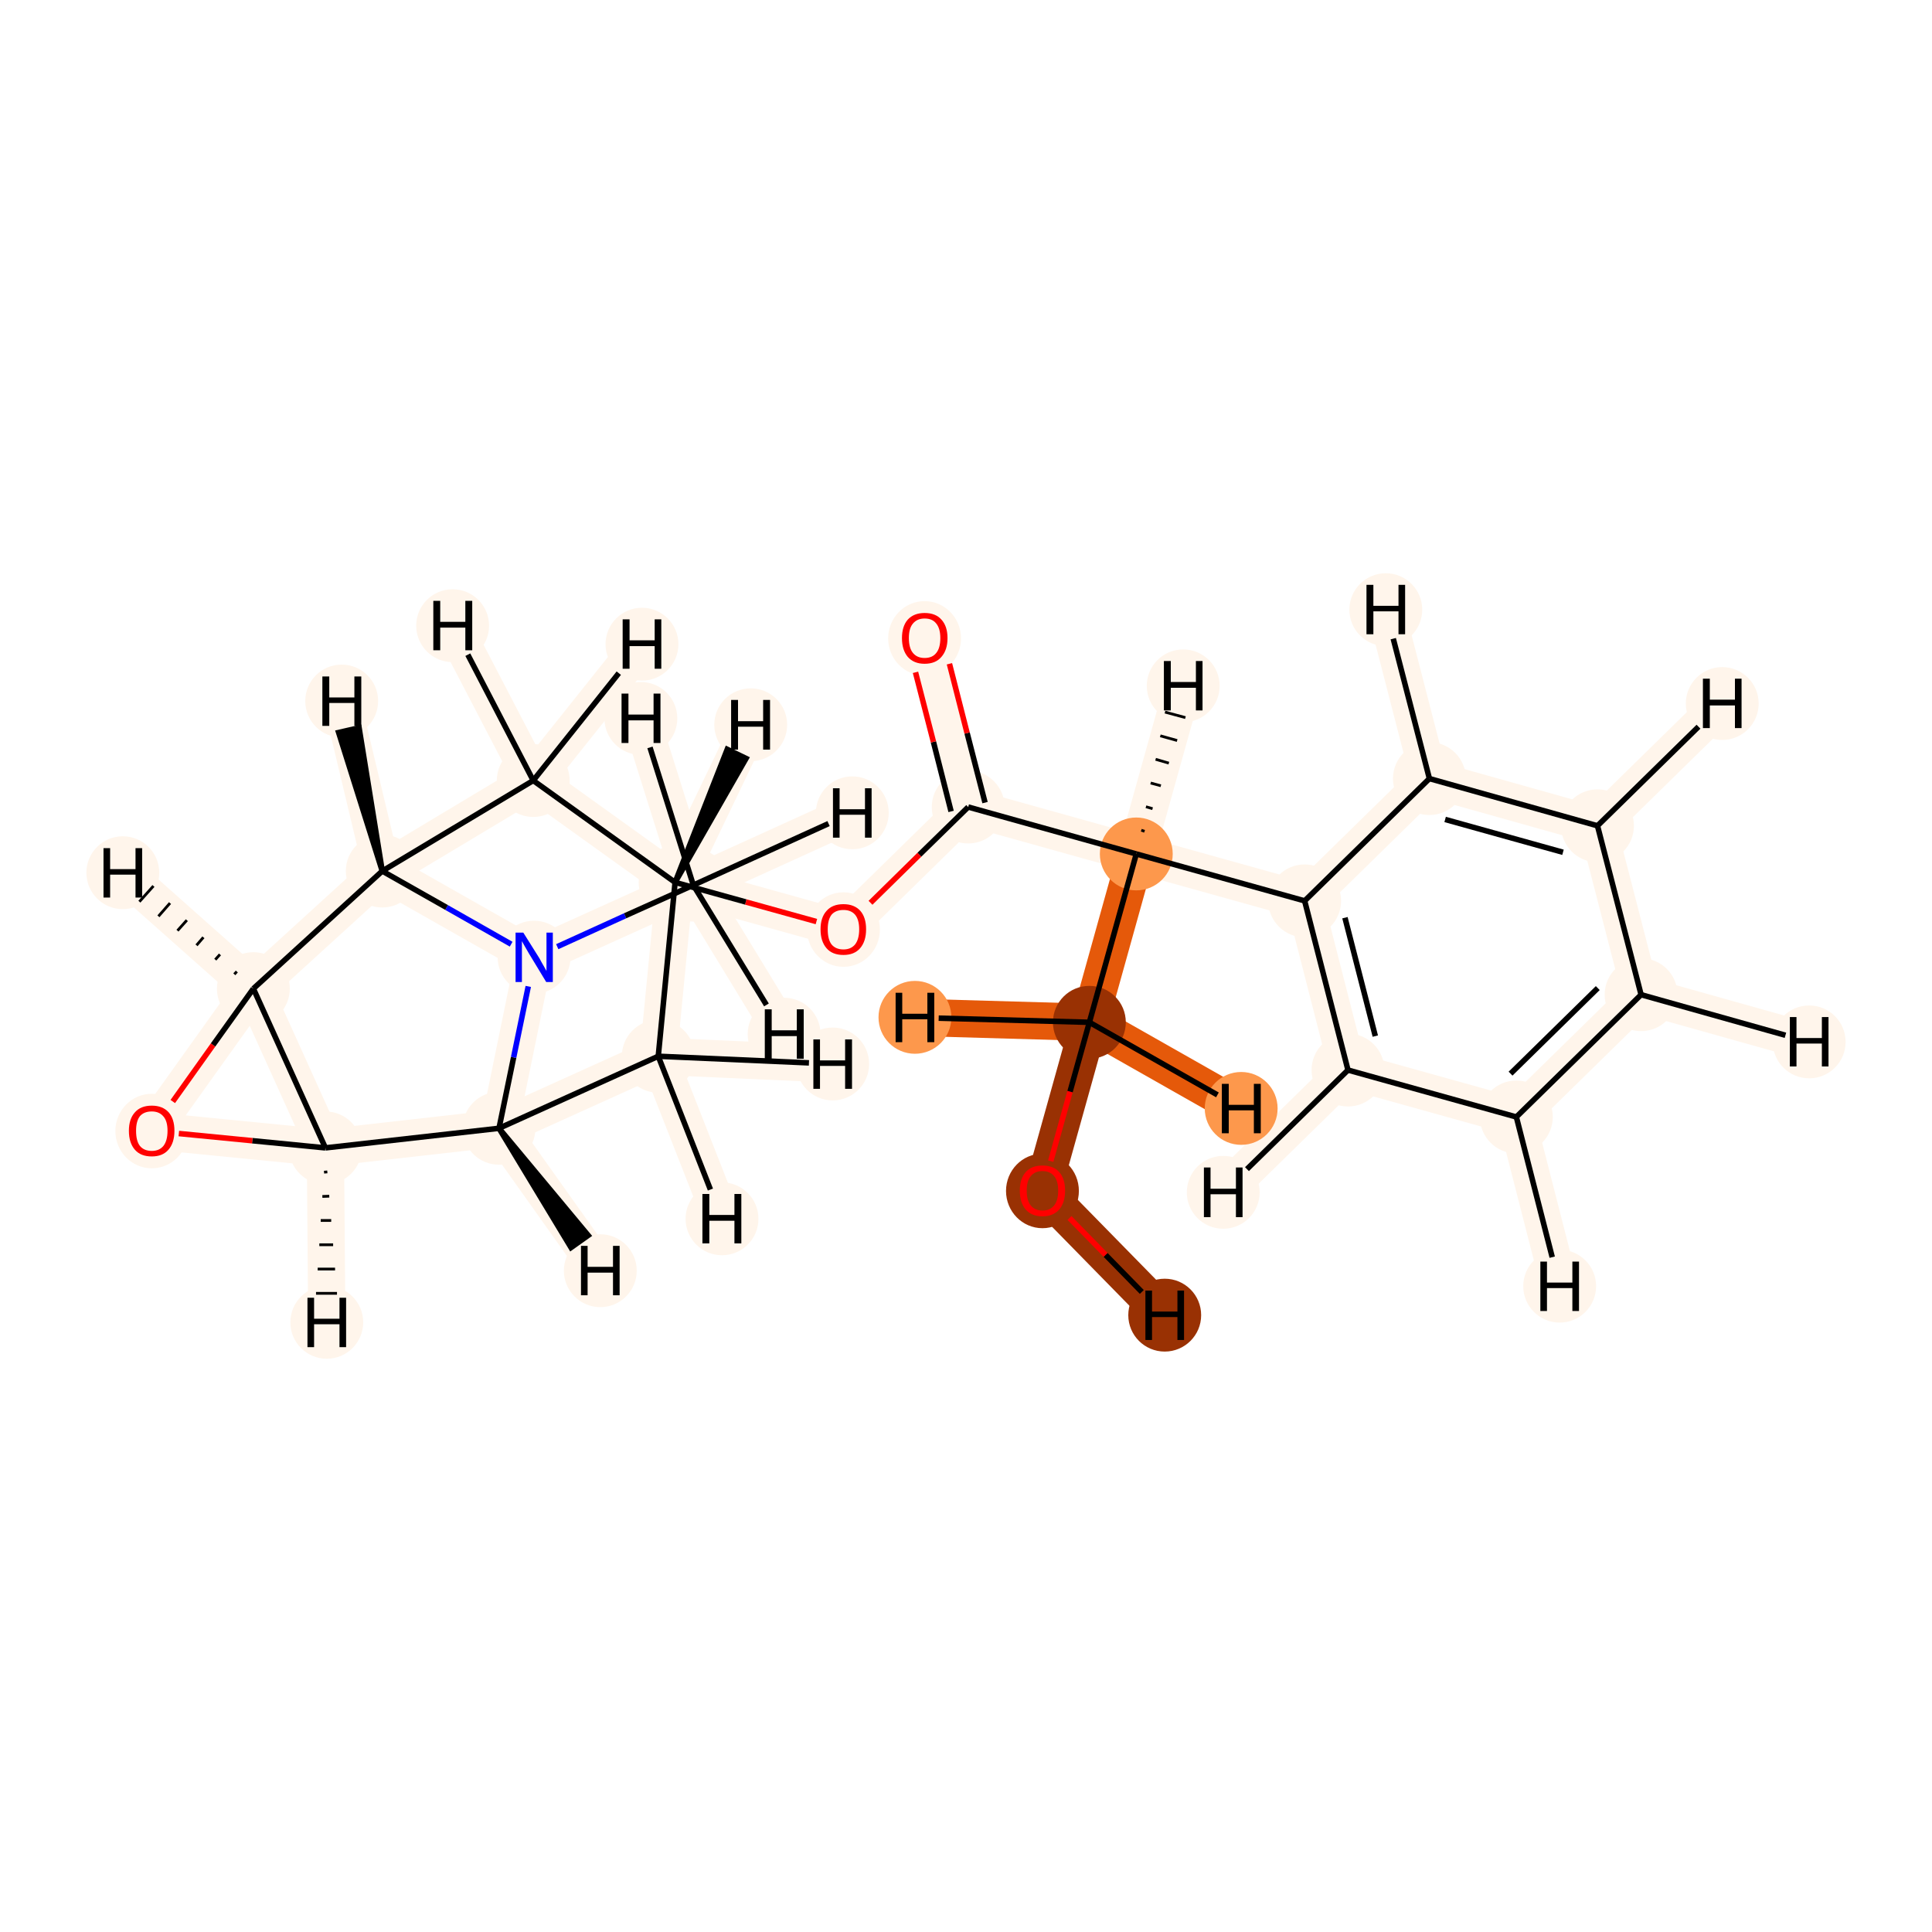 <?xml version='1.0' encoding='iso-8859-1'?>
<svg version='1.1' baseProfile='full'
              xmlns='http://www.w3.org/2000/svg'
                      xmlns:rdkit='http://www.rdkit.org/xml'
                      xmlns:xlink='http://www.w3.org/1999/xlink'
                  xml:space='preserve'
width='700px' height='700px' viewBox='0 0 700 700'>
<!-- END OF HEADER -->
<rect style='opacity:1.0;fill:#FFFFFF;stroke:none' width='700.0' height='700.0' x='0.0' y='0.0'> </rect>
<path d='M 377.7,431.3 L 394.7,370.4' style='fill:none;fill-rule:evenodd;stroke:#993103;stroke-width:13.5px;stroke-linecap:butt;stroke-linejoin:miter;stroke-opacity:1' />
<path d='M 377.7,431.3 L 422.0,476.5' style='fill:none;fill-rule:evenodd;stroke:#993103;stroke-width:13.5px;stroke-linecap:butt;stroke-linejoin:miter;stroke-opacity:1' />
<path d='M 394.7,370.4 L 411.7,309.4' style='fill:none;fill-rule:evenodd;stroke:#E5590A;stroke-width:13.5px;stroke-linecap:butt;stroke-linejoin:miter;stroke-opacity:1' />
<path d='M 394.7,370.4 L 449.7,401.6' style='fill:none;fill-rule:evenodd;stroke:#E5590A;stroke-width:13.5px;stroke-linecap:butt;stroke-linejoin:miter;stroke-opacity:1' />
<path d='M 394.7,370.4 L 331.5,368.6' style='fill:none;fill-rule:evenodd;stroke:#E5590A;stroke-width:13.5px;stroke-linecap:butt;stroke-linejoin:miter;stroke-opacity:1' />
<path d='M 411.7,309.4 L 472.7,326.4' style='fill:none;fill-rule:evenodd;stroke:#FFF5EB;stroke-width:13.5px;stroke-linecap:butt;stroke-linejoin:miter;stroke-opacity:1' />
<path d='M 411.7,309.4 L 350.8,292.4' style='fill:none;fill-rule:evenodd;stroke:#FFF5EB;stroke-width:13.5px;stroke-linecap:butt;stroke-linejoin:miter;stroke-opacity:1' />
<path d='M 411.7,309.4 L 428.7,248.5' style='fill:none;fill-rule:evenodd;stroke:#FFF5EB;stroke-width:13.5px;stroke-linecap:butt;stroke-linejoin:miter;stroke-opacity:1' />
<path d='M 472.7,326.4 L 488.4,387.7' style='fill:none;fill-rule:evenodd;stroke:#FFF5EB;stroke-width:13.5px;stroke-linecap:butt;stroke-linejoin:miter;stroke-opacity:1' />
<path d='M 472.7,326.4 L 517.9,282.1' style='fill:none;fill-rule:evenodd;stroke:#FFF5EB;stroke-width:13.5px;stroke-linecap:butt;stroke-linejoin:miter;stroke-opacity:1' />
<path d='M 488.4,387.7 L 549.4,404.7' style='fill:none;fill-rule:evenodd;stroke:#FFF5EB;stroke-width:13.5px;stroke-linecap:butt;stroke-linejoin:miter;stroke-opacity:1' />
<path d='M 488.4,387.7 L 443.2,432.0' style='fill:none;fill-rule:evenodd;stroke:#FFF5EB;stroke-width:13.5px;stroke-linecap:butt;stroke-linejoin:miter;stroke-opacity:1' />
<path d='M 549.4,404.7 L 594.6,360.4' style='fill:none;fill-rule:evenodd;stroke:#FFF5EB;stroke-width:13.5px;stroke-linecap:butt;stroke-linejoin:miter;stroke-opacity:1' />
<path d='M 549.4,404.7 L 565.1,466.0' style='fill:none;fill-rule:evenodd;stroke:#FFF5EB;stroke-width:13.5px;stroke-linecap:butt;stroke-linejoin:miter;stroke-opacity:1' />
<path d='M 594.6,360.4 L 578.8,299.2' style='fill:none;fill-rule:evenodd;stroke:#FFF5EB;stroke-width:13.5px;stroke-linecap:butt;stroke-linejoin:miter;stroke-opacity:1' />
<path d='M 594.6,360.4 L 655.5,377.5' style='fill:none;fill-rule:evenodd;stroke:#FFF5EB;stroke-width:13.5px;stroke-linecap:butt;stroke-linejoin:miter;stroke-opacity:1' />
<path d='M 578.8,299.2 L 517.9,282.1' style='fill:none;fill-rule:evenodd;stroke:#FFF5EB;stroke-width:13.5px;stroke-linecap:butt;stroke-linejoin:miter;stroke-opacity:1' />
<path d='M 578.8,299.2 L 624.0,254.9' style='fill:none;fill-rule:evenodd;stroke:#FFF5EB;stroke-width:13.5px;stroke-linecap:butt;stroke-linejoin:miter;stroke-opacity:1' />
<path d='M 517.9,282.1 L 502.1,220.9' style='fill:none;fill-rule:evenodd;stroke:#FFF5EB;stroke-width:13.5px;stroke-linecap:butt;stroke-linejoin:miter;stroke-opacity:1' />
<path d='M 350.8,292.4 L 335.0,231.1' style='fill:none;fill-rule:evenodd;stroke:#FFF5EB;stroke-width:13.5px;stroke-linecap:butt;stroke-linejoin:miter;stroke-opacity:1' />
<path d='M 350.8,292.4 L 305.6,336.7' style='fill:none;fill-rule:evenodd;stroke:#FFF5EB;stroke-width:13.5px;stroke-linecap:butt;stroke-linejoin:miter;stroke-opacity:1' />
<path d='M 305.6,336.7 L 244.6,319.7' style='fill:none;fill-rule:evenodd;stroke:#FFF5EB;stroke-width:13.5px;stroke-linecap:butt;stroke-linejoin:miter;stroke-opacity:1' />
<path d='M 244.6,319.7 L 238.5,382.7' style='fill:none;fill-rule:evenodd;stroke:#FFF5EB;stroke-width:13.5px;stroke-linecap:butt;stroke-linejoin:miter;stroke-opacity:1' />
<path d='M 244.6,319.7 L 193.2,282.8' style='fill:none;fill-rule:evenodd;stroke:#FFF5EB;stroke-width:13.5px;stroke-linecap:butt;stroke-linejoin:miter;stroke-opacity:1' />
<path d='M 244.6,319.7 L 272.0,262.6' style='fill:none;fill-rule:evenodd;stroke:#FFF5EB;stroke-width:13.5px;stroke-linecap:butt;stroke-linejoin:miter;stroke-opacity:1' />
<path d='M 238.5,382.7 L 180.8,408.8' style='fill:none;fill-rule:evenodd;stroke:#FFF5EB;stroke-width:13.5px;stroke-linecap:butt;stroke-linejoin:miter;stroke-opacity:1' />
<path d='M 238.5,382.7 L 261.6,441.6' style='fill:none;fill-rule:evenodd;stroke:#FFF5EB;stroke-width:13.5px;stroke-linecap:butt;stroke-linejoin:miter;stroke-opacity:1' />
<path d='M 238.5,382.7 L 301.7,385.5' style='fill:none;fill-rule:evenodd;stroke:#FFF5EB;stroke-width:13.5px;stroke-linecap:butt;stroke-linejoin:miter;stroke-opacity:1' />
<path d='M 180.8,408.8 L 193.5,346.8' style='fill:none;fill-rule:evenodd;stroke:#FFF5EB;stroke-width:13.5px;stroke-linecap:butt;stroke-linejoin:miter;stroke-opacity:1' />
<path d='M 180.8,408.8 L 117.9,415.9' style='fill:none;fill-rule:evenodd;stroke:#FFF5EB;stroke-width:13.5px;stroke-linecap:butt;stroke-linejoin:miter;stroke-opacity:1' />
<path d='M 180.8,408.8 L 217.5,460.4' style='fill:none;fill-rule:evenodd;stroke:#FFF5EB;stroke-width:13.5px;stroke-linecap:butt;stroke-linejoin:miter;stroke-opacity:1' />
<path d='M 193.5,346.8 L 138.5,315.6' style='fill:none;fill-rule:evenodd;stroke:#FFF5EB;stroke-width:13.5px;stroke-linecap:butt;stroke-linejoin:miter;stroke-opacity:1' />
<path d='M 193.5,346.8 L 251.2,320.7' style='fill:none;fill-rule:evenodd;stroke:#FFF5EB;stroke-width:13.5px;stroke-linecap:butt;stroke-linejoin:miter;stroke-opacity:1' />
<path d='M 138.5,315.6 L 193.2,282.8' style='fill:none;fill-rule:evenodd;stroke:#FFF5EB;stroke-width:13.5px;stroke-linecap:butt;stroke-linejoin:miter;stroke-opacity:1' />
<path d='M 138.5,315.6 L 91.8,358.2' style='fill:none;fill-rule:evenodd;stroke:#FFF5EB;stroke-width:13.5px;stroke-linecap:butt;stroke-linejoin:miter;stroke-opacity:1' />
<path d='M 138.5,315.6 L 123.8,254.0' style='fill:none;fill-rule:evenodd;stroke:#FFF5EB;stroke-width:13.5px;stroke-linecap:butt;stroke-linejoin:miter;stroke-opacity:1' />
<path d='M 193.2,282.8 L 232.6,233.4' style='fill:none;fill-rule:evenodd;stroke:#FFF5EB;stroke-width:13.5px;stroke-linecap:butt;stroke-linejoin:miter;stroke-opacity:1' />
<path d='M 193.2,282.8 L 164.0,226.7' style='fill:none;fill-rule:evenodd;stroke:#FFF5EB;stroke-width:13.5px;stroke-linecap:butt;stroke-linejoin:miter;stroke-opacity:1' />
<path d='M 91.8,358.2 L 117.9,415.9' style='fill:none;fill-rule:evenodd;stroke:#FFF5EB;stroke-width:13.5px;stroke-linecap:butt;stroke-linejoin:miter;stroke-opacity:1' />
<path d='M 91.8,358.2 L 55.0,409.7' style='fill:none;fill-rule:evenodd;stroke:#FFF5EB;stroke-width:13.5px;stroke-linecap:butt;stroke-linejoin:miter;stroke-opacity:1' />
<path d='M 91.8,358.2 L 44.5,316.2' style='fill:none;fill-rule:evenodd;stroke:#FFF5EB;stroke-width:13.5px;stroke-linecap:butt;stroke-linejoin:miter;stroke-opacity:1' />
<path d='M 117.9,415.9 L 55.0,409.7' style='fill:none;fill-rule:evenodd;stroke:#FFF5EB;stroke-width:13.5px;stroke-linecap:butt;stroke-linejoin:miter;stroke-opacity:1' />
<path d='M 117.9,415.9 L 118.4,479.1' style='fill:none;fill-rule:evenodd;stroke:#FFF5EB;stroke-width:13.5px;stroke-linecap:butt;stroke-linejoin:miter;stroke-opacity:1' />
<path d='M 251.2,320.7 L 308.8,294.5' style='fill:none;fill-rule:evenodd;stroke:#FFF5EB;stroke-width:13.5px;stroke-linecap:butt;stroke-linejoin:miter;stroke-opacity:1' />
<path d='M 251.2,320.7 L 284.1,374.7' style='fill:none;fill-rule:evenodd;stroke:#FFF5EB;stroke-width:13.5px;stroke-linecap:butt;stroke-linejoin:miter;stroke-opacity:1' />
<path d='M 251.2,320.7 L 232.2,260.3' style='fill:none;fill-rule:evenodd;stroke:#FFF5EB;stroke-width:13.5px;stroke-linecap:butt;stroke-linejoin:miter;stroke-opacity:1' />
<ellipse cx='377.7' cy='431.5' rx='12.7' ry='13.0'  style='fill:#993103;fill-rule:evenodd;stroke:#993103;stroke-width:1.0px;stroke-linecap:butt;stroke-linejoin:miter;stroke-opacity:1' />
<ellipse cx='394.7' cy='370.4' rx='12.7' ry='12.7'  style='fill:#993103;fill-rule:evenodd;stroke:#993103;stroke-width:1.0px;stroke-linecap:butt;stroke-linejoin:miter;stroke-opacity:1' />
<ellipse cx='411.7' cy='309.4' rx='12.7' ry='12.7'  style='fill:#FD984C;fill-rule:evenodd;stroke:#FD984C;stroke-width:1.0px;stroke-linecap:butt;stroke-linejoin:miter;stroke-opacity:1' />
<ellipse cx='472.7' cy='326.4' rx='12.7' ry='12.7'  style='fill:#FFF5EB;fill-rule:evenodd;stroke:#FFF5EB;stroke-width:1.0px;stroke-linecap:butt;stroke-linejoin:miter;stroke-opacity:1' />
<ellipse cx='488.4' cy='387.7' rx='12.7' ry='12.7'  style='fill:#FFF5EB;fill-rule:evenodd;stroke:#FFF5EB;stroke-width:1.0px;stroke-linecap:butt;stroke-linejoin:miter;stroke-opacity:1' />
<ellipse cx='549.4' cy='404.7' rx='12.7' ry='12.7'  style='fill:#FFF5EB;fill-rule:evenodd;stroke:#FFF5EB;stroke-width:1.0px;stroke-linecap:butt;stroke-linejoin:miter;stroke-opacity:1' />
<ellipse cx='594.6' cy='360.4' rx='12.7' ry='12.7'  style='fill:#FFF5EB;fill-rule:evenodd;stroke:#FFF5EB;stroke-width:1.0px;stroke-linecap:butt;stroke-linejoin:miter;stroke-opacity:1' />
<ellipse cx='578.8' cy='299.2' rx='12.7' ry='12.7'  style='fill:#FFF5EB;fill-rule:evenodd;stroke:#FFF5EB;stroke-width:1.0px;stroke-linecap:butt;stroke-linejoin:miter;stroke-opacity:1' />
<ellipse cx='517.9' cy='282.1' rx='12.7' ry='12.7'  style='fill:#FFF5EB;fill-rule:evenodd;stroke:#FFF5EB;stroke-width:1.0px;stroke-linecap:butt;stroke-linejoin:miter;stroke-opacity:1' />
<ellipse cx='350.8' cy='292.4' rx='12.7' ry='12.7'  style='fill:#FFF5EB;fill-rule:evenodd;stroke:#FFF5EB;stroke-width:1.0px;stroke-linecap:butt;stroke-linejoin:miter;stroke-opacity:1' />
<ellipse cx='335.0' cy='231.3' rx='12.7' ry='13.0'  style='fill:#FFF5EB;fill-rule:evenodd;stroke:#FFF5EB;stroke-width:1.0px;stroke-linecap:butt;stroke-linejoin:miter;stroke-opacity:1' />
<ellipse cx='305.6' cy='336.8' rx='12.7' ry='13.0'  style='fill:#FFF5EB;fill-rule:evenodd;stroke:#FFF5EB;stroke-width:1.0px;stroke-linecap:butt;stroke-linejoin:miter;stroke-opacity:1' />
<ellipse cx='244.6' cy='319.7' rx='12.7' ry='12.7'  style='fill:#FFF5EB;fill-rule:evenodd;stroke:#FFF5EB;stroke-width:1.0px;stroke-linecap:butt;stroke-linejoin:miter;stroke-opacity:1' />
<ellipse cx='238.5' cy='382.7' rx='12.7' ry='12.7'  style='fill:#FFF5EB;fill-rule:evenodd;stroke:#FFF5EB;stroke-width:1.0px;stroke-linecap:butt;stroke-linejoin:miter;stroke-opacity:1' />
<ellipse cx='180.8' cy='408.8' rx='12.7' ry='12.7'  style='fill:#FFF5EB;fill-rule:evenodd;stroke:#FFF5EB;stroke-width:1.0px;stroke-linecap:butt;stroke-linejoin:miter;stroke-opacity:1' />
<ellipse cx='193.5' cy='346.8' rx='12.7' ry='12.7'  style='fill:#FFF5EB;fill-rule:evenodd;stroke:#FFF5EB;stroke-width:1.0px;stroke-linecap:butt;stroke-linejoin:miter;stroke-opacity:1' />
<ellipse cx='138.5' cy='315.6' rx='12.7' ry='12.7'  style='fill:#FFF5EB;fill-rule:evenodd;stroke:#FFF5EB;stroke-width:1.0px;stroke-linecap:butt;stroke-linejoin:miter;stroke-opacity:1' />
<ellipse cx='193.2' cy='282.8' rx='12.7' ry='12.7'  style='fill:#FFF5EB;fill-rule:evenodd;stroke:#FFF5EB;stroke-width:1.0px;stroke-linecap:butt;stroke-linejoin:miter;stroke-opacity:1' />
<ellipse cx='91.8' cy='358.2' rx='12.7' ry='12.7'  style='fill:#FFF5EB;fill-rule:evenodd;stroke:#FFF5EB;stroke-width:1.0px;stroke-linecap:butt;stroke-linejoin:miter;stroke-opacity:1' />
<ellipse cx='117.9' cy='415.9' rx='12.7' ry='12.7'  style='fill:#FFF5EB;fill-rule:evenodd;stroke:#FFF5EB;stroke-width:1.0px;stroke-linecap:butt;stroke-linejoin:miter;stroke-opacity:1' />
<ellipse cx='55.0' cy='409.8' rx='12.7' ry='13.0'  style='fill:#FFF5EB;fill-rule:evenodd;stroke:#FFF5EB;stroke-width:1.0px;stroke-linecap:butt;stroke-linejoin:miter;stroke-opacity:1' />
<ellipse cx='251.2' cy='320.7' rx='12.7' ry='12.7'  style='fill:#FFF5EB;fill-rule:evenodd;stroke:#FFF5EB;stroke-width:1.0px;stroke-linecap:butt;stroke-linejoin:miter;stroke-opacity:1' />
<ellipse cx='422.0' cy='476.5' rx='12.7' ry='12.7'  style='fill:#993103;fill-rule:evenodd;stroke:#993103;stroke-width:1.0px;stroke-linecap:butt;stroke-linejoin:miter;stroke-opacity:1' />
<ellipse cx='449.7' cy='401.6' rx='12.7' ry='12.7'  style='fill:#FD984C;fill-rule:evenodd;stroke:#FD984C;stroke-width:1.0px;stroke-linecap:butt;stroke-linejoin:miter;stroke-opacity:1' />
<ellipse cx='331.5' cy='368.6' rx='12.7' ry='12.7'  style='fill:#FD984C;fill-rule:evenodd;stroke:#FD984C;stroke-width:1.0px;stroke-linecap:butt;stroke-linejoin:miter;stroke-opacity:1' />
<ellipse cx='428.7' cy='248.5' rx='12.7' ry='12.7'  style='fill:#FFF5EB;fill-rule:evenodd;stroke:#FFF5EB;stroke-width:1.0px;stroke-linecap:butt;stroke-linejoin:miter;stroke-opacity:1' />
<ellipse cx='443.2' cy='432.0' rx='12.7' ry='12.7'  style='fill:#FFF5EB;fill-rule:evenodd;stroke:#FFF5EB;stroke-width:1.0px;stroke-linecap:butt;stroke-linejoin:miter;stroke-opacity:1' />
<ellipse cx='565.1' cy='466.0' rx='12.7' ry='12.7'  style='fill:#FFF5EB;fill-rule:evenodd;stroke:#FFF5EB;stroke-width:1.0px;stroke-linecap:butt;stroke-linejoin:miter;stroke-opacity:1' />
<ellipse cx='655.5' cy='377.5' rx='12.7' ry='12.7'  style='fill:#FFF5EB;fill-rule:evenodd;stroke:#FFF5EB;stroke-width:1.0px;stroke-linecap:butt;stroke-linejoin:miter;stroke-opacity:1' />
<ellipse cx='624.0' cy='254.9' rx='12.7' ry='12.7'  style='fill:#FFF5EB;fill-rule:evenodd;stroke:#FFF5EB;stroke-width:1.0px;stroke-linecap:butt;stroke-linejoin:miter;stroke-opacity:1' />
<ellipse cx='502.1' cy='220.9' rx='12.7' ry='12.7'  style='fill:#FFF5EB;fill-rule:evenodd;stroke:#FFF5EB;stroke-width:1.0px;stroke-linecap:butt;stroke-linejoin:miter;stroke-opacity:1' />
<ellipse cx='272.0' cy='262.6' rx='12.7' ry='12.7'  style='fill:#FFF5EB;fill-rule:evenodd;stroke:#FFF5EB;stroke-width:1.0px;stroke-linecap:butt;stroke-linejoin:miter;stroke-opacity:1' />
<ellipse cx='261.6' cy='441.6' rx='12.7' ry='12.7'  style='fill:#FFF5EB;fill-rule:evenodd;stroke:#FFF5EB;stroke-width:1.0px;stroke-linecap:butt;stroke-linejoin:miter;stroke-opacity:1' />
<ellipse cx='301.7' cy='385.5' rx='12.7' ry='12.7'  style='fill:#FFF5EB;fill-rule:evenodd;stroke:#FFF5EB;stroke-width:1.0px;stroke-linecap:butt;stroke-linejoin:miter;stroke-opacity:1' />
<ellipse cx='217.5' cy='460.4' rx='12.7' ry='12.7'  style='fill:#FFF5EB;fill-rule:evenodd;stroke:#FFF5EB;stroke-width:1.0px;stroke-linecap:butt;stroke-linejoin:miter;stroke-opacity:1' />
<ellipse cx='123.8' cy='254.0' rx='12.7' ry='12.7'  style='fill:#FFF5EB;fill-rule:evenodd;stroke:#FFF5EB;stroke-width:1.0px;stroke-linecap:butt;stroke-linejoin:miter;stroke-opacity:1' />
<ellipse cx='232.6' cy='233.4' rx='12.7' ry='12.7'  style='fill:#FFF5EB;fill-rule:evenodd;stroke:#FFF5EB;stroke-width:1.0px;stroke-linecap:butt;stroke-linejoin:miter;stroke-opacity:1' />
<ellipse cx='164.0' cy='226.7' rx='12.7' ry='12.7'  style='fill:#FFF5EB;fill-rule:evenodd;stroke:#FFF5EB;stroke-width:1.0px;stroke-linecap:butt;stroke-linejoin:miter;stroke-opacity:1' />
<ellipse cx='44.5' cy='316.2' rx='12.7' ry='12.7'  style='fill:#FFF5EB;fill-rule:evenodd;stroke:#FFF5EB;stroke-width:1.0px;stroke-linecap:butt;stroke-linejoin:miter;stroke-opacity:1' />
<ellipse cx='118.4' cy='479.1' rx='12.7' ry='12.7'  style='fill:#FFF5EB;fill-rule:evenodd;stroke:#FFF5EB;stroke-width:1.0px;stroke-linecap:butt;stroke-linejoin:miter;stroke-opacity:1' />
<ellipse cx='308.8' cy='294.5' rx='12.7' ry='12.7'  style='fill:#FFF5EB;fill-rule:evenodd;stroke:#FFF5EB;stroke-width:1.0px;stroke-linecap:butt;stroke-linejoin:miter;stroke-opacity:1' />
<ellipse cx='284.1' cy='374.7' rx='12.7' ry='12.7'  style='fill:#FFF5EB;fill-rule:evenodd;stroke:#FFF5EB;stroke-width:1.0px;stroke-linecap:butt;stroke-linejoin:miter;stroke-opacity:1' />
<ellipse cx='232.2' cy='260.3' rx='12.7' ry='12.7'  style='fill:#FFF5EB;fill-rule:evenodd;stroke:#FFF5EB;stroke-width:1.0px;stroke-linecap:butt;stroke-linejoin:miter;stroke-opacity:1' />
<path class='bond-0 atom-0 atom-1' d='M 380.7,420.7 L 387.7,395.5' style='fill:none;fill-rule:evenodd;stroke:#FF0000;stroke-width:2.0px;stroke-linecap:butt;stroke-linejoin:miter;stroke-opacity:1' />
<path class='bond-0 atom-0 atom-1' d='M 387.7,395.5 L 394.7,370.4' style='fill:none;fill-rule:evenodd;stroke:#000000;stroke-width:2.0px;stroke-linecap:butt;stroke-linejoin:miter;stroke-opacity:1' />
<path class='bond-25 atom-0 atom-22' d='M 387.5,441.3 L 400.6,454.7' style='fill:none;fill-rule:evenodd;stroke:#FF0000;stroke-width:2.0px;stroke-linecap:butt;stroke-linejoin:miter;stroke-opacity:1' />
<path class='bond-25 atom-0 atom-22' d='M 400.6,454.7 L 413.7,468.1' style='fill:none;fill-rule:evenodd;stroke:#000000;stroke-width:2.0px;stroke-linecap:butt;stroke-linejoin:miter;stroke-opacity:1' />
<path class='bond-1 atom-1 atom-2' d='M 394.7,370.4 L 411.7,309.4' style='fill:none;fill-rule:evenodd;stroke:#000000;stroke-width:2.0px;stroke-linecap:butt;stroke-linejoin:miter;stroke-opacity:1' />
<path class='bond-26 atom-1 atom-23' d='M 394.7,370.4 L 441.1,396.7' style='fill:none;fill-rule:evenodd;stroke:#000000;stroke-width:2.0px;stroke-linecap:butt;stroke-linejoin:miter;stroke-opacity:1' />
<path class='bond-27 atom-1 atom-24' d='M 394.7,370.4 L 340.1,368.9' style='fill:none;fill-rule:evenodd;stroke:#000000;stroke-width:2.0px;stroke-linecap:butt;stroke-linejoin:miter;stroke-opacity:1' />
<path class='bond-2 atom-2 atom-3' d='M 411.7,309.4 L 472.7,326.4' style='fill:none;fill-rule:evenodd;stroke:#000000;stroke-width:2.0px;stroke-linecap:butt;stroke-linejoin:miter;stroke-opacity:1' />
<path class='bond-8 atom-2 atom-9' d='M 411.7,309.4 L 350.8,292.4' style='fill:none;fill-rule:evenodd;stroke:#000000;stroke-width:2.0px;stroke-linecap:butt;stroke-linejoin:miter;stroke-opacity:1' />
<path class='bond-28 atom-2 atom-25' d='M 414.7,301.2 L 413.5,300.8' style='fill:none;fill-rule:evenodd;stroke:#000000;stroke-width:1.0px;stroke-linecap:butt;stroke-linejoin:miter;stroke-opacity:1' />
<path class='bond-28 atom-2 atom-25' d='M 417.6,293.0 L 415.2,292.3' style='fill:none;fill-rule:evenodd;stroke:#000000;stroke-width:1.0px;stroke-linecap:butt;stroke-linejoin:miter;stroke-opacity:1' />
<path class='bond-28 atom-2 atom-25' d='M 420.6,284.7 L 416.9,283.7' style='fill:none;fill-rule:evenodd;stroke:#000000;stroke-width:1.0px;stroke-linecap:butt;stroke-linejoin:miter;stroke-opacity:1' />
<path class='bond-28 atom-2 atom-25' d='M 423.5,276.5 L 418.7,275.1' style='fill:none;fill-rule:evenodd;stroke:#000000;stroke-width:1.0px;stroke-linecap:butt;stroke-linejoin:miter;stroke-opacity:1' />
<path class='bond-28 atom-2 atom-25' d='M 426.5,268.3 L 420.4,266.6' style='fill:none;fill-rule:evenodd;stroke:#000000;stroke-width:1.0px;stroke-linecap:butt;stroke-linejoin:miter;stroke-opacity:1' />
<path class='bond-28 atom-2 atom-25' d='M 429.5,260.0 L 422.1,258.0' style='fill:none;fill-rule:evenodd;stroke:#000000;stroke-width:1.0px;stroke-linecap:butt;stroke-linejoin:miter;stroke-opacity:1' />
<path class='bond-3 atom-3 atom-4' d='M 472.7,326.4 L 488.4,387.7' style='fill:none;fill-rule:evenodd;stroke:#000000;stroke-width:2.0px;stroke-linecap:butt;stroke-linejoin:miter;stroke-opacity:1' />
<path class='bond-3 atom-3 atom-4' d='M 487.3,332.5 L 498.3,375.4' style='fill:none;fill-rule:evenodd;stroke:#000000;stroke-width:2.0px;stroke-linecap:butt;stroke-linejoin:miter;stroke-opacity:1' />
<path class='bond-21 atom-8 atom-3' d='M 517.9,282.1 L 472.7,326.4' style='fill:none;fill-rule:evenodd;stroke:#000000;stroke-width:2.0px;stroke-linecap:butt;stroke-linejoin:miter;stroke-opacity:1' />
<path class='bond-4 atom-4 atom-5' d='M 488.4,387.7 L 549.4,404.7' style='fill:none;fill-rule:evenodd;stroke:#000000;stroke-width:2.0px;stroke-linecap:butt;stroke-linejoin:miter;stroke-opacity:1' />
<path class='bond-29 atom-4 atom-26' d='M 488.4,387.7 L 451.8,423.6' style='fill:none;fill-rule:evenodd;stroke:#000000;stroke-width:2.0px;stroke-linecap:butt;stroke-linejoin:miter;stroke-opacity:1' />
<path class='bond-5 atom-5 atom-6' d='M 549.4,404.7 L 594.6,360.4' style='fill:none;fill-rule:evenodd;stroke:#000000;stroke-width:2.0px;stroke-linecap:butt;stroke-linejoin:miter;stroke-opacity:1' />
<path class='bond-5 atom-5 atom-6' d='M 547.3,389.0 L 578.9,358.0' style='fill:none;fill-rule:evenodd;stroke:#000000;stroke-width:2.0px;stroke-linecap:butt;stroke-linejoin:miter;stroke-opacity:1' />
<path class='bond-30 atom-5 atom-27' d='M 549.4,404.7 L 562.4,455.5' style='fill:none;fill-rule:evenodd;stroke:#000000;stroke-width:2.0px;stroke-linecap:butt;stroke-linejoin:miter;stroke-opacity:1' />
<path class='bond-6 atom-6 atom-7' d='M 594.6,360.4 L 578.8,299.2' style='fill:none;fill-rule:evenodd;stroke:#000000;stroke-width:2.0px;stroke-linecap:butt;stroke-linejoin:miter;stroke-opacity:1' />
<path class='bond-31 atom-6 atom-28' d='M 594.6,360.4 L 646.9,375.1' style='fill:none;fill-rule:evenodd;stroke:#000000;stroke-width:2.0px;stroke-linecap:butt;stroke-linejoin:miter;stroke-opacity:1' />
<path class='bond-7 atom-7 atom-8' d='M 578.8,299.2 L 517.9,282.1' style='fill:none;fill-rule:evenodd;stroke:#000000;stroke-width:2.0px;stroke-linecap:butt;stroke-linejoin:miter;stroke-opacity:1' />
<path class='bond-7 atom-7 atom-8' d='M 566.3,308.8 L 523.6,296.9' style='fill:none;fill-rule:evenodd;stroke:#000000;stroke-width:2.0px;stroke-linecap:butt;stroke-linejoin:miter;stroke-opacity:1' />
<path class='bond-32 atom-7 atom-29' d='M 578.8,299.2 L 615.4,263.3' style='fill:none;fill-rule:evenodd;stroke:#000000;stroke-width:2.0px;stroke-linecap:butt;stroke-linejoin:miter;stroke-opacity:1' />
<path class='bond-33 atom-8 atom-30' d='M 517.9,282.1 L 504.8,231.4' style='fill:none;fill-rule:evenodd;stroke:#000000;stroke-width:2.0px;stroke-linecap:butt;stroke-linejoin:miter;stroke-opacity:1' />
<path class='bond-9 atom-9 atom-10' d='M 356.9,290.8 L 350.4,265.6' style='fill:none;fill-rule:evenodd;stroke:#000000;stroke-width:2.0px;stroke-linecap:butt;stroke-linejoin:miter;stroke-opacity:1' />
<path class='bond-9 atom-9 atom-10' d='M 350.4,265.6 L 344.0,240.5' style='fill:none;fill-rule:evenodd;stroke:#FF0000;stroke-width:2.0px;stroke-linecap:butt;stroke-linejoin:miter;stroke-opacity:1' />
<path class='bond-9 atom-9 atom-10' d='M 344.6,294.0 L 338.2,268.8' style='fill:none;fill-rule:evenodd;stroke:#000000;stroke-width:2.0px;stroke-linecap:butt;stroke-linejoin:miter;stroke-opacity:1' />
<path class='bond-9 atom-9 atom-10' d='M 338.2,268.8 L 331.7,243.6' style='fill:none;fill-rule:evenodd;stroke:#FF0000;stroke-width:2.0px;stroke-linecap:butt;stroke-linejoin:miter;stroke-opacity:1' />
<path class='bond-10 atom-9 atom-11' d='M 350.8,292.4 L 333.1,309.7' style='fill:none;fill-rule:evenodd;stroke:#000000;stroke-width:2.0px;stroke-linecap:butt;stroke-linejoin:miter;stroke-opacity:1' />
<path class='bond-10 atom-9 atom-11' d='M 333.1,309.7 L 315.4,327.1' style='fill:none;fill-rule:evenodd;stroke:#FF0000;stroke-width:2.0px;stroke-linecap:butt;stroke-linejoin:miter;stroke-opacity:1' />
<path class='bond-11 atom-11 atom-12' d='M 295.8,333.9 L 270.2,326.8' style='fill:none;fill-rule:evenodd;stroke:#FF0000;stroke-width:2.0px;stroke-linecap:butt;stroke-linejoin:miter;stroke-opacity:1' />
<path class='bond-11 atom-11 atom-12' d='M 270.2,326.8 L 244.6,319.7' style='fill:none;fill-rule:evenodd;stroke:#000000;stroke-width:2.0px;stroke-linecap:butt;stroke-linejoin:miter;stroke-opacity:1' />
<path class='bond-12 atom-12 atom-13' d='M 244.6,319.7 L 238.5,382.7' style='fill:none;fill-rule:evenodd;stroke:#000000;stroke-width:2.0px;stroke-linecap:butt;stroke-linejoin:miter;stroke-opacity:1' />
<path class='bond-22 atom-17 atom-12' d='M 193.2,282.8 L 244.6,319.7' style='fill:none;fill-rule:evenodd;stroke:#000000;stroke-width:2.0px;stroke-linecap:butt;stroke-linejoin:miter;stroke-opacity:1' />
<path class='bond-34 atom-12 atom-31' d='M 244.6,319.7 L 270.3,274.8 L 263.5,271.5 Z' style='fill:#000000;fill-rule:evenodd;fill-opacity:1;stroke:#000000;stroke-width:2.0px;stroke-linecap:butt;stroke-linejoin:miter;stroke-opacity:1;' />
<path class='bond-13 atom-13 atom-14' d='M 238.5,382.7 L 180.8,408.8' style='fill:none;fill-rule:evenodd;stroke:#000000;stroke-width:2.0px;stroke-linecap:butt;stroke-linejoin:miter;stroke-opacity:1' />
<path class='bond-35 atom-13 atom-32' d='M 238.5,382.7 L 257.4,431.0' style='fill:none;fill-rule:evenodd;stroke:#000000;stroke-width:2.0px;stroke-linecap:butt;stroke-linejoin:miter;stroke-opacity:1' />
<path class='bond-36 atom-13 atom-33' d='M 238.5,382.7 L 293.1,385.1' style='fill:none;fill-rule:evenodd;stroke:#000000;stroke-width:2.0px;stroke-linecap:butt;stroke-linejoin:miter;stroke-opacity:1' />
<path class='bond-14 atom-14 atom-15' d='M 180.8,408.8 L 186.1,383.1' style='fill:none;fill-rule:evenodd;stroke:#000000;stroke-width:2.0px;stroke-linecap:butt;stroke-linejoin:miter;stroke-opacity:1' />
<path class='bond-14 atom-14 atom-15' d='M 186.1,383.1 L 191.4,357.4' style='fill:none;fill-rule:evenodd;stroke:#0000FF;stroke-width:2.0px;stroke-linecap:butt;stroke-linejoin:miter;stroke-opacity:1' />
<path class='bond-24 atom-19 atom-14' d='M 117.9,415.9 L 180.8,408.8' style='fill:none;fill-rule:evenodd;stroke:#000000;stroke-width:2.0px;stroke-linecap:butt;stroke-linejoin:miter;stroke-opacity:1' />
<path class='bond-37 atom-14 atom-34' d='M 180.8,408.8 L 206.9,452.0 L 213.1,447.6 Z' style='fill:#000000;fill-rule:evenodd;fill-opacity:1;stroke:#000000;stroke-width:2.0px;stroke-linecap:butt;stroke-linejoin:miter;stroke-opacity:1;' />
<path class='bond-15 atom-15 atom-16' d='M 185.2,342.1 L 161.8,328.8' style='fill:none;fill-rule:evenodd;stroke:#0000FF;stroke-width:2.0px;stroke-linecap:butt;stroke-linejoin:miter;stroke-opacity:1' />
<path class='bond-15 atom-15 atom-16' d='M 161.8,328.8 L 138.5,315.6' style='fill:none;fill-rule:evenodd;stroke:#000000;stroke-width:2.0px;stroke-linecap:butt;stroke-linejoin:miter;stroke-opacity:1' />
<path class='bond-20 atom-15 atom-21' d='M 201.9,343.0 L 226.5,331.8' style='fill:none;fill-rule:evenodd;stroke:#0000FF;stroke-width:2.0px;stroke-linecap:butt;stroke-linejoin:miter;stroke-opacity:1' />
<path class='bond-20 atom-15 atom-21' d='M 226.5,331.8 L 251.2,320.7' style='fill:none;fill-rule:evenodd;stroke:#000000;stroke-width:2.0px;stroke-linecap:butt;stroke-linejoin:miter;stroke-opacity:1' />
<path class='bond-16 atom-16 atom-17' d='M 138.5,315.6 L 193.2,282.8' style='fill:none;fill-rule:evenodd;stroke:#000000;stroke-width:2.0px;stroke-linecap:butt;stroke-linejoin:miter;stroke-opacity:1' />
<path class='bond-17 atom-16 atom-18' d='M 138.5,315.6 L 91.8,358.2' style='fill:none;fill-rule:evenodd;stroke:#000000;stroke-width:2.0px;stroke-linecap:butt;stroke-linejoin:miter;stroke-opacity:1' />
<path class='bond-38 atom-16 atom-35' d='M 138.5,315.6 L 130.1,263.7 L 122.7,265.4 Z' style='fill:#000000;fill-rule:evenodd;fill-opacity:1;stroke:#000000;stroke-width:2.0px;stroke-linecap:butt;stroke-linejoin:miter;stroke-opacity:1;' />
<path class='bond-39 atom-17 atom-36' d='M 193.2,282.8 L 224.2,243.9' style='fill:none;fill-rule:evenodd;stroke:#000000;stroke-width:2.0px;stroke-linecap:butt;stroke-linejoin:miter;stroke-opacity:1' />
<path class='bond-40 atom-17 atom-37' d='M 193.2,282.8 L 169.5,237.2' style='fill:none;fill-rule:evenodd;stroke:#000000;stroke-width:2.0px;stroke-linecap:butt;stroke-linejoin:miter;stroke-opacity:1' />
<path class='bond-18 atom-18 atom-19' d='M 91.8,358.2 L 117.9,415.9' style='fill:none;fill-rule:evenodd;stroke:#000000;stroke-width:2.0px;stroke-linecap:butt;stroke-linejoin:miter;stroke-opacity:1' />
<path class='bond-23 atom-20 atom-18' d='M 62.6,399.1 L 77.2,378.6' style='fill:none;fill-rule:evenodd;stroke:#FF0000;stroke-width:2.0px;stroke-linecap:butt;stroke-linejoin:miter;stroke-opacity:1' />
<path class='bond-23 atom-20 atom-18' d='M 77.2,378.6 L 91.8,358.2' style='fill:none;fill-rule:evenodd;stroke:#000000;stroke-width:2.0px;stroke-linecap:butt;stroke-linejoin:miter;stroke-opacity:1' />
<path class='bond-41 atom-18 atom-38' d='M 85.8,352.0 L 84.9,353.0' style='fill:none;fill-rule:evenodd;stroke:#000000;stroke-width:1.0px;stroke-linecap:butt;stroke-linejoin:miter;stroke-opacity:1' />
<path class='bond-41 atom-18 atom-38' d='M 79.7,345.8 L 78.0,347.7' style='fill:none;fill-rule:evenodd;stroke:#000000;stroke-width:1.0px;stroke-linecap:butt;stroke-linejoin:miter;stroke-opacity:1' />
<path class='bond-41 atom-18 atom-38' d='M 73.7,339.6 L 71.2,342.5' style='fill:none;fill-rule:evenodd;stroke:#000000;stroke-width:1.0px;stroke-linecap:butt;stroke-linejoin:miter;stroke-opacity:1' />
<path class='bond-41 atom-18 atom-38' d='M 67.7,333.4 L 64.3,337.2' style='fill:none;fill-rule:evenodd;stroke:#000000;stroke-width:1.0px;stroke-linecap:butt;stroke-linejoin:miter;stroke-opacity:1' />
<path class='bond-41 atom-18 atom-38' d='M 61.6,327.2 L 57.4,332.0' style='fill:none;fill-rule:evenodd;stroke:#000000;stroke-width:1.0px;stroke-linecap:butt;stroke-linejoin:miter;stroke-opacity:1' />
<path class='bond-41 atom-18 atom-38' d='M 55.6,321.0 L 50.5,326.7' style='fill:none;fill-rule:evenodd;stroke:#000000;stroke-width:1.0px;stroke-linecap:butt;stroke-linejoin:miter;stroke-opacity:1' />
<path class='bond-19 atom-19 atom-20' d='M 117.9,415.9 L 91.4,413.3' style='fill:none;fill-rule:evenodd;stroke:#000000;stroke-width:2.0px;stroke-linecap:butt;stroke-linejoin:miter;stroke-opacity:1' />
<path class='bond-19 atom-19 atom-20' d='M 91.4,413.3 L 64.8,410.7' style='fill:none;fill-rule:evenodd;stroke:#FF0000;stroke-width:2.0px;stroke-linecap:butt;stroke-linejoin:miter;stroke-opacity:1' />
<path class='bond-42 atom-19 atom-39' d='M 117.4,424.7 L 118.6,424.6' style='fill:none;fill-rule:evenodd;stroke:#000000;stroke-width:1.0px;stroke-linecap:butt;stroke-linejoin:miter;stroke-opacity:1' />
<path class='bond-42 atom-19 atom-39' d='M 116.8,433.5 L 119.3,433.4' style='fill:none;fill-rule:evenodd;stroke:#000000;stroke-width:1.0px;stroke-linecap:butt;stroke-linejoin:miter;stroke-opacity:1' />
<path class='bond-42 atom-19 atom-39' d='M 116.2,442.2 L 120.0,442.2' style='fill:none;fill-rule:evenodd;stroke:#000000;stroke-width:1.0px;stroke-linecap:butt;stroke-linejoin:miter;stroke-opacity:1' />
<path class='bond-42 atom-19 atom-39' d='M 115.7,451.0 L 120.7,451.0' style='fill:none;fill-rule:evenodd;stroke:#000000;stroke-width:1.0px;stroke-linecap:butt;stroke-linejoin:miter;stroke-opacity:1' />
<path class='bond-42 atom-19 atom-39' d='M 115.1,459.8 L 121.4,459.8' style='fill:none;fill-rule:evenodd;stroke:#000000;stroke-width:1.0px;stroke-linecap:butt;stroke-linejoin:miter;stroke-opacity:1' />
<path class='bond-42 atom-19 atom-39' d='M 114.5,468.6 L 122.1,468.6' style='fill:none;fill-rule:evenodd;stroke:#000000;stroke-width:1.0px;stroke-linecap:butt;stroke-linejoin:miter;stroke-opacity:1' />
<path class='bond-43 atom-21 atom-40' d='M 251.2,320.7 L 300.2,298.4' style='fill:none;fill-rule:evenodd;stroke:#000000;stroke-width:2.0px;stroke-linecap:butt;stroke-linejoin:miter;stroke-opacity:1' />
<path class='bond-44 atom-21 atom-41' d='M 251.2,320.7 L 277.7,364.1' style='fill:none;fill-rule:evenodd;stroke:#000000;stroke-width:2.0px;stroke-linecap:butt;stroke-linejoin:miter;stroke-opacity:1' />
<path class='bond-45 atom-21 atom-42' d='M 251.2,320.7 L 235.5,270.8' style='fill:none;fill-rule:evenodd;stroke:#000000;stroke-width:2.0px;stroke-linecap:butt;stroke-linejoin:miter;stroke-opacity:1' />
<path  class='atom-0' d='M 369.5 431.4
Q 369.5 427.1, 371.6 424.7
Q 373.7 422.3, 377.7 422.3
Q 381.7 422.3, 383.8 424.7
Q 385.9 427.1, 385.9 431.4
Q 385.9 435.7, 383.8 438.2
Q 381.6 440.7, 377.7 440.7
Q 373.8 440.7, 371.6 438.2
Q 369.5 435.7, 369.5 431.4
M 377.7 438.6
Q 380.4 438.6, 381.9 436.8
Q 383.4 435.0, 383.4 431.4
Q 383.4 427.8, 381.9 426.1
Q 380.4 424.3, 377.7 424.3
Q 375.0 424.3, 373.5 426.1
Q 372.0 427.8, 372.0 431.4
Q 372.0 435.0, 373.5 436.8
Q 375.0 438.6, 377.7 438.6
' fill='#FF0000'/>
<path  class='atom-10' d='M 326.8 231.2
Q 326.8 226.9, 328.9 224.5
Q 331.1 222.1, 335.0 222.1
Q 339.0 222.1, 341.1 224.5
Q 343.3 226.9, 343.3 231.2
Q 343.3 235.5, 341.1 238.0
Q 339.0 240.5, 335.0 240.5
Q 331.1 240.5, 328.9 238.0
Q 326.8 235.5, 326.8 231.2
M 335.0 238.4
Q 337.8 238.4, 339.2 236.6
Q 340.7 234.8, 340.7 231.2
Q 340.7 227.7, 339.2 225.9
Q 337.8 224.1, 335.0 224.1
Q 332.3 224.1, 330.8 225.9
Q 329.3 227.6, 329.3 231.2
Q 329.3 234.8, 330.8 236.6
Q 332.3 238.4, 335.0 238.4
' fill='#FF0000'/>
<path  class='atom-11' d='M 297.3 336.7
Q 297.3 332.4, 299.5 330.0
Q 301.6 327.6, 305.6 327.6
Q 309.5 327.6, 311.7 330.0
Q 313.8 332.4, 313.8 336.7
Q 313.8 341.1, 311.6 343.6
Q 309.5 346.0, 305.6 346.0
Q 301.6 346.0, 299.5 343.6
Q 297.3 341.1, 297.3 336.7
M 305.6 344.0
Q 308.3 344.0, 309.8 342.2
Q 311.3 340.3, 311.3 336.7
Q 311.3 333.2, 309.8 331.4
Q 308.3 329.7, 305.6 329.7
Q 302.8 329.7, 301.3 331.4
Q 299.9 333.2, 299.9 336.7
Q 299.9 340.4, 301.3 342.2
Q 302.8 344.0, 305.6 344.0
' fill='#FF0000'/>
<path  class='atom-15' d='M 189.6 337.9
L 195.5 347.3
Q 196.0 348.3, 197.0 350.0
Q 197.9 351.7, 198.0 351.8
L 198.0 337.9
L 200.3 337.9
L 200.3 355.8
L 197.9 355.8
L 191.6 345.4
Q 190.9 344.2, 190.1 342.8
Q 189.3 341.4, 189.1 341.0
L 189.1 355.8
L 186.8 355.8
L 186.8 337.9
L 189.6 337.9
' fill='#0000FF'/>
<path  class='atom-20' d='M 46.7 409.7
Q 46.7 405.4, 48.9 403.0
Q 51.0 400.6, 55.0 400.6
Q 58.9 400.6, 61.1 403.0
Q 63.2 405.4, 63.2 409.7
Q 63.2 414.1, 61.0 416.6
Q 58.9 419.0, 55.0 419.0
Q 51.0 419.0, 48.9 416.6
Q 46.7 414.1, 46.7 409.7
M 55.0 417.0
Q 57.7 417.0, 59.2 415.2
Q 60.7 413.3, 60.7 409.7
Q 60.7 406.2, 59.2 404.5
Q 57.7 402.7, 55.0 402.7
Q 52.2 402.7, 50.7 404.4
Q 49.3 406.2, 49.3 409.7
Q 49.3 413.4, 50.7 415.2
Q 52.2 417.0, 55.0 417.0
' fill='#FF0000'/>
<path  class='atom-22' d='M 415.0 467.6
L 417.4 467.6
L 417.4 475.2
L 426.6 475.2
L 426.6 467.6
L 429.0 467.6
L 429.0 485.5
L 426.6 485.5
L 426.6 477.2
L 417.4 477.2
L 417.4 485.5
L 415.0 485.5
L 415.0 467.6
' fill='#000000'/>
<path  class='atom-23' d='M 442.7 392.7
L 445.2 392.7
L 445.2 400.3
L 454.3 400.3
L 454.3 392.7
L 456.8 392.7
L 456.8 410.6
L 454.3 410.6
L 454.3 402.3
L 445.2 402.3
L 445.2 410.6
L 442.7 410.6
L 442.7 392.7
' fill='#000000'/>
<path  class='atom-24' d='M 324.5 359.7
L 326.9 359.7
L 326.9 367.3
L 336.0 367.3
L 336.0 359.7
L 338.5 359.7
L 338.5 377.6
L 336.0 377.6
L 336.0 369.3
L 326.9 369.3
L 326.9 377.6
L 324.5 377.6
L 324.5 359.7
' fill='#000000'/>
<path  class='atom-25' d='M 421.7 239.5
L 424.2 239.5
L 424.2 247.1
L 433.3 247.1
L 433.3 239.5
L 435.7 239.5
L 435.7 257.4
L 433.3 257.4
L 433.3 249.2
L 424.2 249.2
L 424.2 257.4
L 421.7 257.4
L 421.7 239.5
' fill='#000000'/>
<path  class='atom-26' d='M 436.2 423.0
L 438.6 423.0
L 438.6 430.7
L 447.8 430.7
L 447.8 423.0
L 450.2 423.0
L 450.2 441.0
L 447.8 441.0
L 447.8 432.7
L 438.6 432.7
L 438.6 441.0
L 436.2 441.0
L 436.2 423.0
' fill='#000000'/>
<path  class='atom-27' d='M 558.1 457.1
L 560.5 457.1
L 560.5 464.7
L 569.7 464.7
L 569.7 457.1
L 572.1 457.1
L 572.1 475.0
L 569.7 475.0
L 569.7 466.7
L 560.5 466.7
L 560.5 475.0
L 558.1 475.0
L 558.1 457.1
' fill='#000000'/>
<path  class='atom-28' d='M 648.5 368.5
L 650.9 368.5
L 650.9 376.1
L 660.1 376.1
L 660.1 368.5
L 662.5 368.5
L 662.5 386.4
L 660.1 386.4
L 660.1 378.1
L 650.9 378.1
L 650.9 386.4
L 648.5 386.4
L 648.5 368.5
' fill='#000000'/>
<path  class='atom-29' d='M 617.0 245.9
L 619.5 245.9
L 619.5 253.5
L 628.6 253.5
L 628.6 245.9
L 631.0 245.9
L 631.0 263.8
L 628.6 263.8
L 628.6 255.6
L 619.5 255.6
L 619.5 263.8
L 617.0 263.8
L 617.0 245.9
' fill='#000000'/>
<path  class='atom-30' d='M 495.1 211.9
L 497.6 211.9
L 497.6 219.5
L 506.7 219.5
L 506.7 211.9
L 509.1 211.9
L 509.1 229.8
L 506.7 229.8
L 506.7 221.5
L 497.6 221.5
L 497.6 229.8
L 495.1 229.8
L 495.1 211.9
' fill='#000000'/>
<path  class='atom-31' d='M 264.9 253.6
L 267.4 253.6
L 267.4 261.3
L 276.5 261.3
L 276.5 253.6
L 279.0 253.6
L 279.0 271.6
L 276.5 271.6
L 276.5 263.3
L 267.4 263.3
L 267.4 271.6
L 264.9 271.6
L 264.9 253.6
' fill='#000000'/>
<path  class='atom-32' d='M 254.5 432.6
L 257.0 432.6
L 257.0 440.2
L 266.1 440.2
L 266.1 432.6
L 268.6 432.6
L 268.6 450.5
L 266.1 450.5
L 266.1 442.3
L 257.0 442.3
L 257.0 450.5
L 254.5 450.5
L 254.5 432.6
' fill='#000000'/>
<path  class='atom-33' d='M 294.7 376.6
L 297.1 376.6
L 297.1 384.2
L 306.2 384.2
L 306.2 376.6
L 308.7 376.6
L 308.7 394.5
L 306.2 394.5
L 306.2 386.2
L 297.1 386.2
L 297.1 394.5
L 294.7 394.5
L 294.7 376.6
' fill='#000000'/>
<path  class='atom-34' d='M 210.5 451.4
L 212.9 451.4
L 212.9 459.0
L 222.1 459.0
L 222.1 451.4
L 224.5 451.4
L 224.5 469.3
L 222.1 469.3
L 222.1 461.1
L 212.9 461.1
L 212.9 469.3
L 210.5 469.3
L 210.5 451.4
' fill='#000000'/>
<path  class='atom-35' d='M 116.8 245.1
L 119.3 245.1
L 119.3 252.7
L 128.4 252.7
L 128.4 245.1
L 130.9 245.1
L 130.9 263.0
L 128.4 263.0
L 128.4 254.7
L 119.3 254.7
L 119.3 263.0
L 116.8 263.0
L 116.8 245.1
' fill='#000000'/>
<path  class='atom-36' d='M 225.6 224.4
L 228.1 224.4
L 228.1 232.0
L 237.2 232.0
L 237.2 224.4
L 239.6 224.4
L 239.6 242.3
L 237.2 242.3
L 237.2 234.1
L 228.1 234.1
L 228.1 242.3
L 225.6 242.3
L 225.6 224.4
' fill='#000000'/>
<path  class='atom-37' d='M 157.0 217.7
L 159.5 217.7
L 159.5 225.3
L 168.6 225.3
L 168.6 217.7
L 171.1 217.7
L 171.1 235.6
L 168.6 235.6
L 168.6 227.4
L 159.5 227.4
L 159.5 235.6
L 157.0 235.6
L 157.0 217.7
' fill='#000000'/>
<path  class='atom-38' d='M 37.5 307.3
L 39.9 307.3
L 39.9 314.9
L 49.1 314.9
L 49.1 307.3
L 51.5 307.3
L 51.5 325.2
L 49.1 325.2
L 49.1 316.9
L 39.9 316.9
L 39.9 325.2
L 37.5 325.2
L 37.5 307.3
' fill='#000000'/>
<path  class='atom-39' d='M 111.4 470.2
L 113.8 470.2
L 113.8 477.8
L 123.0 477.8
L 123.0 470.2
L 125.4 470.2
L 125.4 488.1
L 123.0 488.1
L 123.0 479.8
L 113.8 479.8
L 113.8 488.1
L 111.4 488.1
L 111.4 470.2
' fill='#000000'/>
<path  class='atom-40' d='M 301.8 285.6
L 304.2 285.6
L 304.2 293.2
L 313.4 293.2
L 313.4 285.6
L 315.8 285.6
L 315.8 303.5
L 313.4 303.5
L 313.4 295.2
L 304.2 295.2
L 304.2 303.5
L 301.8 303.5
L 301.8 285.6
' fill='#000000'/>
<path  class='atom-41' d='M 277.1 365.7
L 279.6 365.7
L 279.6 373.3
L 288.7 373.3
L 288.7 365.7
L 291.2 365.7
L 291.2 383.6
L 288.7 383.6
L 288.7 375.4
L 279.6 375.4
L 279.6 383.6
L 277.1 383.6
L 277.1 365.7
' fill='#000000'/>
<path  class='atom-42' d='M 225.2 251.3
L 227.7 251.3
L 227.7 258.9
L 236.8 258.9
L 236.8 251.3
L 239.3 251.3
L 239.3 269.2
L 236.8 269.2
L 236.8 261.0
L 227.7 261.0
L 227.7 269.2
L 225.2 269.2
L 225.2 251.3
' fill='#000000'/>
</svg>
